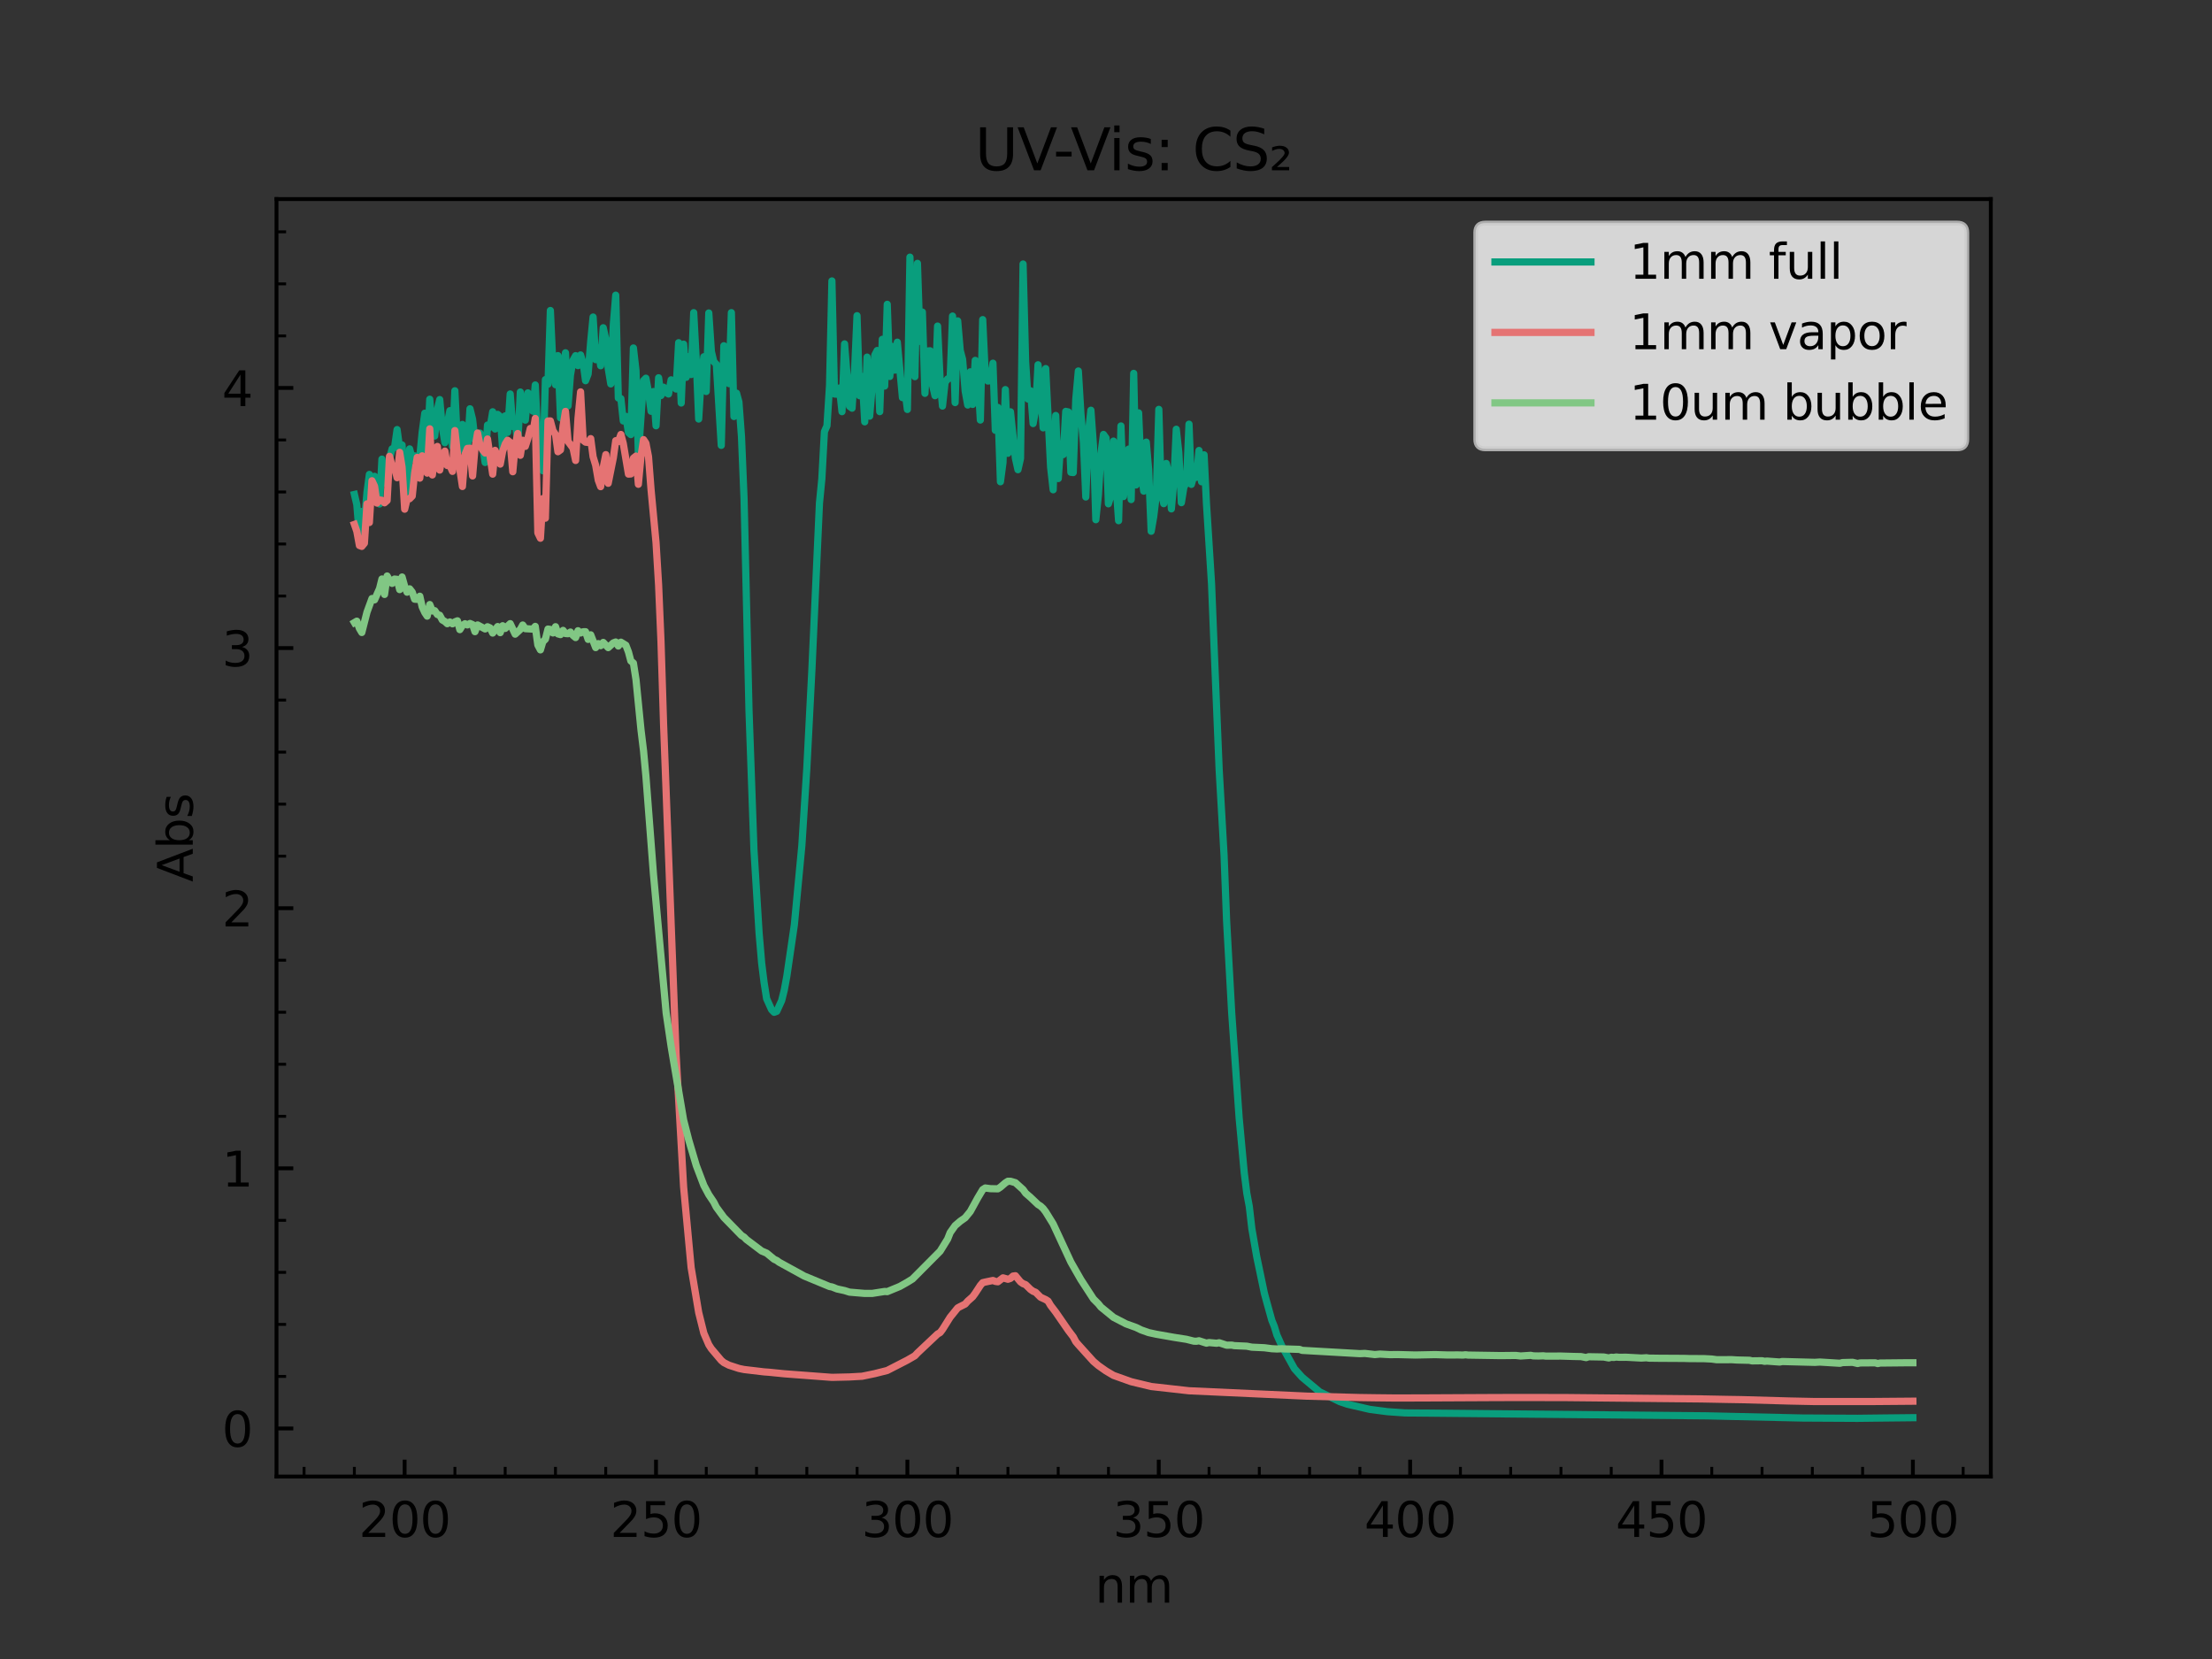 <?xml version="1.0" encoding="utf-8" standalone="no"?>
<!DOCTYPE svg PUBLIC "-//W3C//DTD SVG 1.1//EN"
  "http://www.w3.org/Graphics/SVG/1.1/DTD/svg11.dtd">
<svg xmlns:xlink="http://www.w3.org/1999/xlink" width="460.8pt" height="345.6pt" viewBox="0 0 460.8 345.6" xmlns="http://www.w3.org/2000/svg" version="1.1">
 <rect x="0" y="0" width="460.8" height="345.6" fill="#333333" stroke="none"/>
 <defs>
  <style type="text/css">*{stroke-linejoin: round; stroke-linecap: butt}</style>
 </defs>
 <g id="figure_1">
  <g id="patch_1">
   <path d="M 0 345.6 
L 460.8 345.6 
L 460.8 0 
L 0 0 
L 0 345.6 
z
" style="fill: none"/>
  </g>
  <g id="axes_1">
   <g id="patch_2">
    <path d="M 57.6 307.584 
L 414.72 307.584 
L 414.72 41.472 
L 57.6 41.472 
L 57.6 307.584 
z
" style="fill: none"/>
   </g>
   <g id="matplotlib.axis_1">
    <g id="xtick_1">
     <g id="line2d_1">
      <defs>
       <path id="mc194d4b9f8" d="M 0 0 
L 0 -3.5 
" style="stroke: #000000; stroke-width: 0.8"/>
      </defs>
      <g>
       <use xlink:href="#mc194d4b9f8" x="84.292" y="307.584" style="stroke: #000000; stroke-width: 0.8"/>
      </g>
     </g>
     <g id="text_1">
      <!-- 200 -->
      <g transform="translate(74.749 320.182)scale(0.1 -0.1)">
       <defs>
        <path id="DejaVuSans-32" d="M 1228 531 
L 3431 531 
L 3431 0 
L 469 0 
L 469 531 
Q 828 903 1448 1529 
Q 2069 2156 2228 2338 
Q 2531 2678 2651 2914 
Q 2772 3150 2772 3378 
Q 2772 3750 2511 3984 
Q 2250 4219 1831 4219 
Q 1534 4219 1204 4116 
Q 875 4013 500 3803 
L 500 4441 
Q 881 4594 1212 4672 
Q 1544 4750 1819 4750 
Q 2544 4750 2975 4387 
Q 3406 4025 3406 3419 
Q 3406 3131 3298 2873 
Q 3191 2616 2906 2266 
Q 2828 2175 2409 1742 
Q 1991 1309 1228 531 
z
" transform="scale(0.016)"/>
        <path id="DejaVuSans-30" d="M 2034 4250 
Q 1547 4250 1301 3770 
Q 1056 3291 1056 2328 
Q 1056 1369 1301 889 
Q 1547 409 2034 409 
Q 2525 409 2770 889 
Q 3016 1369 3016 2328 
Q 3016 3291 2770 3770 
Q 2525 4250 2034 4250 
z
M 2034 4750 
Q 2819 4750 3233 4129 
Q 3647 3509 3647 2328 
Q 3647 1150 3233 529 
Q 2819 -91 2034 -91 
Q 1250 -91 836 529 
Q 422 1150 422 2328 
Q 422 3509 836 4129 
Q 1250 4750 2034 4750 
z
" transform="scale(0.016)"/>
       </defs>
       <use xlink:href="#DejaVuSans-32"/>
       <use xlink:href="#DejaVuSans-30" x="63.623"/>
       <use xlink:href="#DejaVuSans-30" x="127.246"/>
      </g>
     </g>
    </g>
    <g id="xtick_2">
     <g id="line2d_2">
      <g>
       <use xlink:href="#mc194d4b9f8" x="136.658" y="307.584" style="stroke: #000000; stroke-width: 0.8"/>
      </g>
     </g>
     <g id="text_2">
      <!-- 250 -->
      <g transform="translate(127.115 320.182)scale(0.1 -0.1)">
       <defs>
        <path id="DejaVuSans-35" d="M 691 4666 
L 3169 4666 
L 3169 4134 
L 1269 4134 
L 1269 2991 
Q 1406 3038 1543 3061 
Q 1681 3084 1819 3084 
Q 2600 3084 3056 2656 
Q 3513 2228 3513 1497 
Q 3513 744 3044 326 
Q 2575 -91 1722 -91 
Q 1428 -91 1123 -41 
Q 819 9 494 109 
L 494 744 
Q 775 591 1075 516 
Q 1375 441 1709 441 
Q 2250 441 2565 725 
Q 2881 1009 2881 1497 
Q 2881 1984 2565 2268 
Q 2250 2553 1709 2553 
Q 1456 2553 1204 2497 
Q 953 2441 691 2322 
L 691 4666 
z
" transform="scale(0.016)"/>
       </defs>
       <use xlink:href="#DejaVuSans-32"/>
       <use xlink:href="#DejaVuSans-35" x="63.623"/>
       <use xlink:href="#DejaVuSans-30" x="127.246"/>
      </g>
     </g>
    </g>
    <g id="xtick_3">
     <g id="line2d_3">
      <g>
       <use xlink:href="#mc194d4b9f8" x="189.025" y="307.584" style="stroke: #000000; stroke-width: 0.8"/>
      </g>
     </g>
     <g id="text_3">
      <!-- 300 -->
      <g transform="translate(179.481 320.182)scale(0.1 -0.1)">
       <defs>
        <path id="DejaVuSans-33" d="M 2597 2516 
Q 3050 2419 3304 2112 
Q 3559 1806 3559 1356 
Q 3559 666 3084 287 
Q 2609 -91 1734 -91 
Q 1441 -91 1130 -33 
Q 819 25 488 141 
L 488 750 
Q 750 597 1062 519 
Q 1375 441 1716 441 
Q 2309 441 2620 675 
Q 2931 909 2931 1356 
Q 2931 1769 2642 2001 
Q 2353 2234 1838 2234 
L 1294 2234 
L 1294 2753 
L 1863 2753 
Q 2328 2753 2575 2939 
Q 2822 3125 2822 3475 
Q 2822 3834 2567 4026 
Q 2313 4219 1838 4219 
Q 1578 4219 1281 4162 
Q 984 4106 628 3988 
L 628 4550 
Q 988 4650 1302 4700 
Q 1616 4750 1894 4750 
Q 2613 4750 3031 4423 
Q 3450 4097 3450 3541 
Q 3450 3153 3228 2886 
Q 3006 2619 2597 2516 
z
" transform="scale(0.016)"/>
       </defs>
       <use xlink:href="#DejaVuSans-33"/>
       <use xlink:href="#DejaVuSans-30" x="63.623"/>
       <use xlink:href="#DejaVuSans-30" x="127.246"/>
      </g>
     </g>
    </g>
    <g id="xtick_4">
     <g id="line2d_4">
      <g>
       <use xlink:href="#mc194d4b9f8" x="241.391" y="307.584" style="stroke: #000000; stroke-width: 0.8"/>
      </g>
     </g>
     <g id="text_4">
      <!-- 350 -->
      <g transform="translate(231.847 320.182)scale(0.1 -0.1)">
       <use xlink:href="#DejaVuSans-33"/>
       <use xlink:href="#DejaVuSans-35" x="63.623"/>
       <use xlink:href="#DejaVuSans-30" x="127.246"/>
      </g>
     </g>
    </g>
    <g id="xtick_5">
     <g id="line2d_5">
      <g>
       <use xlink:href="#mc194d4b9f8" x="293.757" y="307.584" style="stroke: #000000; stroke-width: 0.8"/>
      </g>
     </g>
     <g id="text_5">
      <!-- 400 -->
      <g transform="translate(284.213 320.182)scale(0.1 -0.1)">
       <defs>
        <path id="DejaVuSans-34" d="M 2419 4116 
L 825 1625 
L 2419 1625 
L 2419 4116 
z
M 2253 4666 
L 3047 4666 
L 3047 1625 
L 3713 1625 
L 3713 1100 
L 3047 1100 
L 3047 0 
L 2419 0 
L 2419 1100 
L 313 1100 
L 313 1709 
L 2253 4666 
z
" transform="scale(0.016)"/>
       </defs>
       <use xlink:href="#DejaVuSans-34"/>
       <use xlink:href="#DejaVuSans-30" x="63.623"/>
       <use xlink:href="#DejaVuSans-30" x="127.246"/>
      </g>
     </g>
    </g>
    <g id="xtick_6">
     <g id="line2d_6">
      <g>
       <use xlink:href="#mc194d4b9f8" x="346.123" y="307.584" style="stroke: #000000; stroke-width: 0.8"/>
      </g>
     </g>
     <g id="text_6">
      <!-- 450 -->
      <g transform="translate(336.579 320.182)scale(0.1 -0.1)">
       <use xlink:href="#DejaVuSans-34"/>
       <use xlink:href="#DejaVuSans-35" x="63.623"/>
       <use xlink:href="#DejaVuSans-30" x="127.246"/>
      </g>
     </g>
    </g>
    <g id="xtick_7">
     <g id="line2d_7">
      <g>
       <use xlink:href="#mc194d4b9f8" x="398.489" y="307.584" style="stroke: #000000; stroke-width: 0.8"/>
      </g>
     </g>
     <g id="text_7">
      <!-- 500 -->
      <g transform="translate(388.945 320.182)scale(0.1 -0.1)">
       <use xlink:href="#DejaVuSans-35"/>
       <use xlink:href="#DejaVuSans-30" x="63.623"/>
       <use xlink:href="#DejaVuSans-30" x="127.246"/>
      </g>
     </g>
    </g>
    <g id="xtick_8">
     <g id="line2d_8">
      <defs>
       <path id="m6be00d7aa4" d="M 0 0 
L 0 -2 
" style="stroke: #000000; stroke-width: 0.6"/>
      </defs>
      <g>
       <use xlink:href="#m6be00d7aa4" x="63.346" y="307.584" style="stroke: #000000; stroke-width: 0.6"/>
      </g>
     </g>
    </g>
    <g id="xtick_9">
     <g id="line2d_9">
      <g>
       <use xlink:href="#m6be00d7aa4" x="73.819" y="307.584" style="stroke: #000000; stroke-width: 0.6"/>
      </g>
     </g>
    </g>
    <g id="xtick_10">
     <g id="line2d_10">
      <g>
       <use xlink:href="#m6be00d7aa4" x="94.766" y="307.584" style="stroke: #000000; stroke-width: 0.6"/>
      </g>
     </g>
    </g>
    <g id="xtick_11">
     <g id="line2d_11">
      <g>
       <use xlink:href="#m6be00d7aa4" x="105.239" y="307.584" style="stroke: #000000; stroke-width: 0.6"/>
      </g>
     </g>
    </g>
    <g id="xtick_12">
     <g id="line2d_12">
      <g>
       <use xlink:href="#m6be00d7aa4" x="115.712" y="307.584" style="stroke: #000000; stroke-width: 0.6"/>
      </g>
     </g>
    </g>
    <g id="xtick_13">
     <g id="line2d_13">
      <g>
       <use xlink:href="#m6be00d7aa4" x="126.185" y="307.584" style="stroke: #000000; stroke-width: 0.6"/>
      </g>
     </g>
    </g>
    <g id="xtick_14">
     <g id="line2d_14">
      <g>
       <use xlink:href="#m6be00d7aa4" x="147.132" y="307.584" style="stroke: #000000; stroke-width: 0.6"/>
      </g>
     </g>
    </g>
    <g id="xtick_15">
     <g id="line2d_15">
      <g>
       <use xlink:href="#m6be00d7aa4" x="157.605" y="307.584" style="stroke: #000000; stroke-width: 0.6"/>
      </g>
     </g>
    </g>
    <g id="xtick_16">
     <g id="line2d_16">
      <g>
       <use xlink:href="#m6be00d7aa4" x="168.078" y="307.584" style="stroke: #000000; stroke-width: 0.6"/>
      </g>
     </g>
    </g>
    <g id="xtick_17">
     <g id="line2d_17">
      <g>
       <use xlink:href="#m6be00d7aa4" x="178.551" y="307.584" style="stroke: #000000; stroke-width: 0.6"/>
      </g>
     </g>
    </g>
    <g id="xtick_18">
     <g id="line2d_18">
      <g>
       <use xlink:href="#m6be00d7aa4" x="199.498" y="307.584" style="stroke: #000000; stroke-width: 0.6"/>
      </g>
     </g>
    </g>
    <g id="xtick_19">
     <g id="line2d_19">
      <g>
       <use xlink:href="#m6be00d7aa4" x="209.971" y="307.584" style="stroke: #000000; stroke-width: 0.6"/>
      </g>
     </g>
    </g>
    <g id="xtick_20">
     <g id="line2d_20">
      <g>
       <use xlink:href="#m6be00d7aa4" x="220.444" y="307.584" style="stroke: #000000; stroke-width: 0.6"/>
      </g>
     </g>
    </g>
    <g id="xtick_21">
     <g id="line2d_21">
      <g>
       <use xlink:href="#m6be00d7aa4" x="230.918" y="307.584" style="stroke: #000000; stroke-width: 0.6"/>
      </g>
     </g>
    </g>
    <g id="xtick_22">
     <g id="line2d_22">
      <g>
       <use xlink:href="#m6be00d7aa4" x="251.864" y="307.584" style="stroke: #000000; stroke-width: 0.6"/>
      </g>
     </g>
    </g>
    <g id="xtick_23">
     <g id="line2d_23">
      <g>
       <use xlink:href="#m6be00d7aa4" x="262.337" y="307.584" style="stroke: #000000; stroke-width: 0.6"/>
      </g>
     </g>
    </g>
    <g id="xtick_24">
     <g id="line2d_24">
      <g>
       <use xlink:href="#m6be00d7aa4" x="272.81" y="307.584" style="stroke: #000000; stroke-width: 0.6"/>
      </g>
     </g>
    </g>
    <g id="xtick_25">
     <g id="line2d_25">
      <g>
       <use xlink:href="#m6be00d7aa4" x="283.284" y="307.584" style="stroke: #000000; stroke-width: 0.6"/>
      </g>
     </g>
    </g>
    <g id="xtick_26">
     <g id="line2d_26">
      <g>
       <use xlink:href="#m6be00d7aa4" x="304.23" y="307.584" style="stroke: #000000; stroke-width: 0.6"/>
      </g>
     </g>
    </g>
    <g id="xtick_27">
     <g id="line2d_27">
      <g>
       <use xlink:href="#m6be00d7aa4" x="314.703" y="307.584" style="stroke: #000000; stroke-width: 0.6"/>
      </g>
     </g>
    </g>
    <g id="xtick_28">
     <g id="line2d_28">
      <g>
       <use xlink:href="#m6be00d7aa4" x="325.177" y="307.584" style="stroke: #000000; stroke-width: 0.6"/>
      </g>
     </g>
    </g>
    <g id="xtick_29">
     <g id="line2d_29">
      <g>
       <use xlink:href="#m6be00d7aa4" x="335.65" y="307.584" style="stroke: #000000; stroke-width: 0.6"/>
      </g>
     </g>
    </g>
    <g id="xtick_30">
     <g id="line2d_30">
      <g>
       <use xlink:href="#m6be00d7aa4" x="356.596" y="307.584" style="stroke: #000000; stroke-width: 0.6"/>
      </g>
     </g>
    </g>
    <g id="xtick_31">
     <g id="line2d_31">
      <g>
       <use xlink:href="#m6be00d7aa4" x="367.069" y="307.584" style="stroke: #000000; stroke-width: 0.6"/>
      </g>
     </g>
    </g>
    <g id="xtick_32">
     <g id="line2d_32">
      <g>
       <use xlink:href="#m6be00d7aa4" x="377.543" y="307.584" style="stroke: #000000; stroke-width: 0.6"/>
      </g>
     </g>
    </g>
    <g id="xtick_33">
     <g id="line2d_33">
      <g>
       <use xlink:href="#m6be00d7aa4" x="388.016" y="307.584" style="stroke: #000000; stroke-width: 0.6"/>
      </g>
     </g>
    </g>
    <g id="xtick_34">
     <g id="line2d_34">
      <g>
       <use xlink:href="#m6be00d7aa4" x="408.962" y="307.584" style="stroke: #000000; stroke-width: 0.6"/>
      </g>
     </g>
    </g>
    <g id="text_8">
     <!-- nm -->
     <g transform="translate(228.121 333.861)scale(0.1 -0.1)">
      <defs>
       <path id="DejaVuSans-6e" d="M 3513 2113 
L 3513 0 
L 2938 0 
L 2938 2094 
Q 2938 2591 2744 2837 
Q 2550 3084 2163 3084 
Q 1697 3084 1428 2787 
Q 1159 2491 1159 1978 
L 1159 0 
L 581 0 
L 581 3500 
L 1159 3500 
L 1159 2956 
Q 1366 3272 1645 3428 
Q 1925 3584 2291 3584 
Q 2894 3584 3203 3211 
Q 3513 2838 3513 2113 
z
" transform="scale(0.016)"/>
       <path id="DejaVuSans-6d" d="M 3328 2828 
Q 3544 3216 3844 3400 
Q 4144 3584 4550 3584 
Q 5097 3584 5394 3201 
Q 5691 2819 5691 2113 
L 5691 0 
L 5113 0 
L 5113 2094 
Q 5113 2597 4934 2840 
Q 4756 3084 4391 3084 
Q 3944 3084 3684 2787 
Q 3425 2491 3425 1978 
L 3425 0 
L 2847 0 
L 2847 2094 
Q 2847 2600 2669 2842 
Q 2491 3084 2119 3084 
Q 1678 3084 1418 2786 
Q 1159 2488 1159 1978 
L 1159 0 
L 581 0 
L 581 3500 
L 1159 3500 
L 1159 2956 
Q 1356 3278 1631 3431 
Q 1906 3584 2284 3584 
Q 2666 3584 2933 3390 
Q 3200 3197 3328 2828 
z
" transform="scale(0.016)"/>
      </defs>
      <use xlink:href="#DejaVuSans-6e"/>
      <use xlink:href="#DejaVuSans-6d" x="63.379"/>
     </g>
    </g>
   </g>
   <g id="matplotlib.axis_2">
    <g id="ytick_1">
     <g id="line2d_35">
      <defs>
       <path id="mf2549d2187" d="M 0 0 
L 3.5 0 
" style="stroke: #000000; stroke-width: 0.8"/>
      </defs>
      <g>
       <use xlink:href="#mf2549d2187" x="57.6" y="297.576" style="stroke: #000000; stroke-width: 0.8"/>
      </g>
     </g>
     <g id="text_9">
      <!-- 0 -->
      <g transform="translate(46.237 301.375)scale(0.1 -0.1)">
       <use xlink:href="#DejaVuSans-30"/>
      </g>
     </g>
    </g>
    <g id="ytick_2">
     <g id="line2d_36">
      <g>
       <use xlink:href="#mf2549d2187" x="57.6" y="243.384" style="stroke: #000000; stroke-width: 0.8"/>
      </g>
     </g>
     <g id="text_10">
      <!-- 1 -->
      <g transform="translate(46.237 247.183)scale(0.1 -0.1)">
       <defs>
        <path id="DejaVuSans-31" d="M 794 531 
L 1825 531 
L 1825 4091 
L 703 3866 
L 703 4441 
L 1819 4666 
L 2450 4666 
L 2450 531 
L 3481 531 
L 3481 0 
L 794 0 
L 794 531 
z
" transform="scale(0.016)"/>
       </defs>
       <use xlink:href="#DejaVuSans-31"/>
      </g>
     </g>
    </g>
    <g id="ytick_3">
     <g id="line2d_37">
      <g>
       <use xlink:href="#mf2549d2187" x="57.6" y="189.192" style="stroke: #000000; stroke-width: 0.8"/>
      </g>
     </g>
     <g id="text_11">
      <!-- 2 -->
      <g transform="translate(46.237 192.991)scale(0.1 -0.1)">
       <use xlink:href="#DejaVuSans-32"/>
      </g>
     </g>
    </g>
    <g id="ytick_4">
     <g id="line2d_38">
      <g>
       <use xlink:href="#mf2549d2187" x="57.6" y="135" style="stroke: #000000; stroke-width: 0.8"/>
      </g>
     </g>
     <g id="text_12">
      <!-- 3 -->
      <g transform="translate(46.237 138.8)scale(0.1 -0.1)">
       <use xlink:href="#DejaVuSans-33"/>
      </g>
     </g>
    </g>
    <g id="ytick_5">
     <g id="line2d_39">
      <g>
       <use xlink:href="#mf2549d2187" x="57.6" y="80.808" style="stroke: #000000; stroke-width: 0.8"/>
      </g>
     </g>
     <g id="text_13">
      <!-- 4 -->
      <g transform="translate(46.237 84.608)scale(0.1 -0.1)">
       <use xlink:href="#DejaVuSans-34"/>
      </g>
     </g>
    </g>
    <g id="ytick_6">
     <g id="line2d_40">
      <defs>
       <path id="m6a2291d3cd" d="M 0 0 
L 2 0 
" style="stroke: #000000; stroke-width: 0.6"/>
      </defs>
      <g>
       <use xlink:href="#m6a2291d3cd" x="57.6" y="286.738" style="stroke: #000000; stroke-width: 0.6"/>
      </g>
     </g>
    </g>
    <g id="ytick_7">
     <g id="line2d_41">
      <g>
       <use xlink:href="#m6a2291d3cd" x="57.6" y="275.899" style="stroke: #000000; stroke-width: 0.6"/>
      </g>
     </g>
    </g>
    <g id="ytick_8">
     <g id="line2d_42">
      <g>
       <use xlink:href="#m6a2291d3cd" x="57.6" y="265.061" style="stroke: #000000; stroke-width: 0.6"/>
      </g>
     </g>
    </g>
    <g id="ytick_9">
     <g id="line2d_43">
      <g>
       <use xlink:href="#m6a2291d3cd" x="57.6" y="254.223" style="stroke: #000000; stroke-width: 0.6"/>
      </g>
     </g>
    </g>
    <g id="ytick_10">
     <g id="line2d_44">
      <g>
       <use xlink:href="#m6a2291d3cd" x="57.6" y="232.546" style="stroke: #000000; stroke-width: 0.6"/>
      </g>
     </g>
    </g>
    <g id="ytick_11">
     <g id="line2d_45">
      <g>
       <use xlink:href="#m6a2291d3cd" x="57.6" y="221.707" style="stroke: #000000; stroke-width: 0.6"/>
      </g>
     </g>
    </g>
    <g id="ytick_12">
     <g id="line2d_46">
      <g>
       <use xlink:href="#m6a2291d3cd" x="57.6" y="210.869" style="stroke: #000000; stroke-width: 0.6"/>
      </g>
     </g>
    </g>
    <g id="ytick_13">
     <g id="line2d_47">
      <g>
       <use xlink:href="#m6a2291d3cd" x="57.6" y="200.031" style="stroke: #000000; stroke-width: 0.6"/>
      </g>
     </g>
    </g>
    <g id="ytick_14">
     <g id="line2d_48">
      <g>
       <use xlink:href="#m6a2291d3cd" x="57.6" y="178.354" style="stroke: #000000; stroke-width: 0.6"/>
      </g>
     </g>
    </g>
    <g id="ytick_15">
     <g id="line2d_49">
      <g>
       <use xlink:href="#m6a2291d3cd" x="57.6" y="167.515" style="stroke: #000000; stroke-width: 0.6"/>
      </g>
     </g>
    </g>
    <g id="ytick_16">
     <g id="line2d_50">
      <g>
       <use xlink:href="#m6a2291d3cd" x="57.6" y="156.677" style="stroke: #000000; stroke-width: 0.6"/>
      </g>
     </g>
    </g>
    <g id="ytick_17">
     <g id="line2d_51">
      <g>
       <use xlink:href="#m6a2291d3cd" x="57.6" y="145.839" style="stroke: #000000; stroke-width: 0.6"/>
      </g>
     </g>
    </g>
    <g id="ytick_18">
     <g id="line2d_52">
      <g>
       <use xlink:href="#m6a2291d3cd" x="57.6" y="124.162" style="stroke: #000000; stroke-width: 0.6"/>
      </g>
     </g>
    </g>
    <g id="ytick_19">
     <g id="line2d_53">
      <g>
       <use xlink:href="#m6a2291d3cd" x="57.6" y="113.324" style="stroke: #000000; stroke-width: 0.6"/>
      </g>
     </g>
    </g>
    <g id="ytick_20">
     <g id="line2d_54">
      <g>
       <use xlink:href="#m6a2291d3cd" x="57.6" y="102.485" style="stroke: #000000; stroke-width: 0.6"/>
      </g>
     </g>
    </g>
    <g id="ytick_21">
     <g id="line2d_55">
      <g>
       <use xlink:href="#m6a2291d3cd" x="57.6" y="91.647" style="stroke: #000000; stroke-width: 0.6"/>
      </g>
     </g>
    </g>
    <g id="ytick_22">
     <g id="line2d_56">
      <g>
       <use xlink:href="#m6a2291d3cd" x="57.6" y="69.97" style="stroke: #000000; stroke-width: 0.6"/>
      </g>
     </g>
    </g>
    <g id="ytick_23">
     <g id="line2d_57">
      <g>
       <use xlink:href="#m6a2291d3cd" x="57.6" y="59.132" style="stroke: #000000; stroke-width: 0.6"/>
      </g>
     </g>
    </g>
    <g id="ytick_24">
     <g id="line2d_58">
      <g>
       <use xlink:href="#m6a2291d3cd" x="57.6" y="48.293" style="stroke: #000000; stroke-width: 0.6"/>
      </g>
     </g>
    </g>
    <g id="text_14">
     <!-- Abs -->
     <g transform="translate(40.158 183.727)rotate(-90)scale(0.1 -0.1)">
      <defs>
       <path id="DejaVuSans-41" d="M 2188 4044 
L 1331 1722 
L 3047 1722 
L 2188 4044 
z
M 1831 4666 
L 2547 4666 
L 4325 0 
L 3669 0 
L 3244 1197 
L 1141 1197 
L 716 0 
L 50 0 
L 1831 4666 
z
" transform="scale(0.016)"/>
       <path id="DejaVuSans-62" d="M 3116 1747 
Q 3116 2381 2855 2742 
Q 2594 3103 2138 3103 
Q 1681 3103 1420 2742 
Q 1159 2381 1159 1747 
Q 1159 1113 1420 752 
Q 1681 391 2138 391 
Q 2594 391 2855 752 
Q 3116 1113 3116 1747 
z
M 1159 2969 
Q 1341 3281 1617 3432 
Q 1894 3584 2278 3584 
Q 2916 3584 3314 3078 
Q 3713 2572 3713 1747 
Q 3713 922 3314 415 
Q 2916 -91 2278 -91 
Q 1894 -91 1617 61 
Q 1341 213 1159 525 
L 1159 0 
L 581 0 
L 581 4863 
L 1159 4863 
L 1159 2969 
z
" transform="scale(0.016)"/>
       <path id="DejaVuSans-73" d="M 2834 3397 
L 2834 2853 
Q 2591 2978 2328 3040 
Q 2066 3103 1784 3103 
Q 1356 3103 1142 2972 
Q 928 2841 928 2578 
Q 928 2378 1081 2264 
Q 1234 2150 1697 2047 
L 1894 2003 
Q 2506 1872 2764 1633 
Q 3022 1394 3022 966 
Q 3022 478 2636 193 
Q 2250 -91 1575 -91 
Q 1294 -91 989 -36 
Q 684 19 347 128 
L 347 722 
Q 666 556 975 473 
Q 1284 391 1588 391 
Q 1994 391 2212 530 
Q 2431 669 2431 922 
Q 2431 1156 2273 1281 
Q 2116 1406 1581 1522 
L 1381 1569 
Q 847 1681 609 1914 
Q 372 2147 372 2553 
Q 372 3047 722 3315 
Q 1072 3584 1716 3584 
Q 2034 3584 2315 3537 
Q 2597 3491 2834 3397 
z
" transform="scale(0.016)"/>
      </defs>
      <use xlink:href="#DejaVuSans-41"/>
      <use xlink:href="#DejaVuSans-62" x="68.408"/>
      <use xlink:href="#DejaVuSans-73" x="131.885"/>
     </g>
    </g>
   </g>
   <g id="line2d_59">
    <path d="M 398.487 295.332 
L 392.194 295.398 
L 386.97 295.461 
L 375.467 295.398 
L 355.557 294.945 
L 292.695 294.336 
L 289.044 294.08 
L 285.391 293.607 
L 280.68 292.521 
L 279.095 291.981 
L 274.908 289.952 
L 271.776 287.34 
L 271.247 286.89 
L 269.661 285.126 
L 267.056 280.444 
L 265.997 278.089 
L 265.468 276.342 
L 264.939 275.027 
L 263.92 271.36 
L 263.391 269.41 
L 261.802 261.809 
L 260.784 255.962 
L 260.254 251.362 
L 259.724 248.521 
L 259.195 244.269 
L 258.135 232.864 
L 256.586 210.983 
L 255.526 191.877 
L 254.996 178.178 
L 253.976 160.374 
L 252.916 134.714 
L 252.386 121.576 
L 251.325 104.837 
L 250.835 94.751 
L 250.305 100.363 
L 249.774 93.845 
L 249.244 99.443 
L 248.713 99.07 
L 248.183 100.907 
L 247.693 88.362 
L 247.162 100.548 
L 246.632 101.447 
L 246.101 104.716 
L 245.57 94.267 
L 245.039 89.422 
L 244.549 100.1 
L 244.018 106.012 
L 243.488 98.719 
L 242.957 96.545 
L 242.426 104.921 
L 241.895 102.566 
L 241.404 85.28 
L 240.873 103.191 
L 240.342 107.61 
L 239.811 110.671 
L 239.28 97.803 
L 238.789 92.101 
L 238.258 102.312 
L 237.727 98.435 
L 237.195 86.008 
L 236.664 101.027 
L 236.173 77.778 
L 235.642 104.066 
L 235.111 93.555 
L 234.047 103.443 
L 233.516 88.734 
L 233.025 108.467 
L 232.493 101.071 
L 231.962 91.887 
L 231.43 103.222 
L 230.898 104.952 
L 230.407 91.245 
L 229.875 90.502 
L 229.343 94.512 
L 228.812 103.169 
L 228.28 108.262 
L 227.788 92.836 
L 227.256 85.457 
L 226.724 90.365 
L 226.192 103.534 
L 225.701 92.221 
L 225.169 86.138 
L 224.637 77.283 
L 224.104 83.18 
L 223.572 98.446 
L 223.081 98.388 
L 222.548 85.812 
L 222.016 85.698 
L 221.484 94.702 
L 220.951 92.492 
L 220.46 99.692 
L 219.927 86.555 
L 219.394 102.032 
L 218.862 97.308 
L 217.838 76.782 
L 217.305 89.13 
L 216.772 80.685 
L 216.239 75.991 
L 215.748 85.337 
L 215.215 88.235 
L 214.682 81.407 
L 214.149 83.122 
L 213.657 75.318 
L 213.124 55 
L 212.591 95.509 
L 212.058 97.845 
L 211.525 95.458 
L 210.5 85.788 
L 209.967 94.431 
L 209.433 81.164 
L 208.941 96.33 
L 208.408 100.358 
L 207.875 84.869 
L 207.341 89.639 
L 206.849 75.659 
L 206.315 79.309 
L 205.782 79.377 
L 205.249 78.067 
L 204.715 66.582 
L 204.223 87.503 
L 203.689 78.4 
L 203.155 75.072 
L 202.622 84.253 
L 202.129 77.457 
L 201.595 84.373 
L 201.062 81.451 
L 200.528 74.872 
L 200.035 73.01 
L 199.501 66.846 
L 198.967 83.865 
L 198.434 65.84 
L 197.941 78.77 
L 197.407 78.938 
L 196.873 79.678 
L 196.339 84.591 
L 195.846 79.196 
L 195.312 67.926 
L 194.777 82.434 
L 194.243 80.162 
L 193.75 73.07 
L 193.216 73.121 
L 192.682 81.941 
L 192.148 65.008 
L 191.654 71.118 
L 191.12 54.861 
L 190.586 78.466 
L 190.092 74.579 
L 189.558 53.568 
L 189.023 85.297 
L 188.489 81.179 
L 187.995 82.832 
L 186.926 71.281 
L 186.392 77.105 
L 185.898 72.158 
L 185.363 78.423 
L 184.829 63.393 
L 184.294 80.423 
L 183.8 70.685 
L 183.265 85.752 
L 182.731 73.015 
L 182.237 73.981 
L 181.167 86.695 
L 180.632 74.394 
L 180.138 87.876 
L 179.603 78.422 
L 179.068 82.435 
L 178.533 65.762 
L 178.039 76.933 
L 177.504 85.031 
L 176.969 84.642 
L 175.94 71.637 
L 175.404 85.757 
L 174.869 80.83 
L 174.375 82.12 
L 173.839 82.083 
L 173.304 58.524 
L 172.81 80.298 
L 172.274 88.699 
L 171.739 89.922 
L 171.203 99.792 
L 170.709 104.808 
L 169.143 139.327 
L 168.072 160.11 
L 167.042 176.121 
L 165.476 192.663 
L 163.909 203.371 
L 163.373 206.269 
L 162.837 208.434 
L 161.806 210.684 
L 161.27 210.881 
L 160.734 210.336 
L 159.703 208.051 
L 159.167 204.646 
L 158.672 200.661 
L 158.136 194.405 
L 157.063 177.036 
L 156.032 148.007 
L 155 103.864 
L 154.464 90.925 
L 153.928 83.735 
L 153.432 81.905 
L 152.896 86.768 
L 152.359 65.13 
L 151.864 79.921 
L 150.791 72.023 
L 150.254 92.781 
L 149.222 75.891 
L 148.685 75.309 
L 148.19 73.209 
L 147.653 65.197 
L 147.116 81.554 
L 146.621 74.32 
L 146.084 78.405 
L 145.547 87.293 
L 145.051 75.236 
L 144.514 65.131 
L 143.977 78.019 
L 143.482 74.286 
L 142.945 78.607 
L 142.408 71.696 
L 141.912 83.954 
L 141.375 71.39 
L 140.838 81.041 
L 139.805 79.128 
L 139.267 82.077 
L 138.772 81.794 
L 138.234 80.661 
L 137.697 82.4 
L 137.201 78.696 
L 136.664 88.697 
L 136.126 81.567 
L 135.63 85.673 
L 135.093 81.685 
L 134.555 78.788 
L 134.059 79.29 
L 132.984 94.764 
L 132.488 77.189 
L 131.95 72.49 
L 131.413 90.535 
L 130.917 90.097 
L 130.379 86.732 
L 129.841 87.696 
L 129.345 83.037 
L 128.807 82.915 
L 128.269 61.49 
L 127.773 67.548 
L 127.235 79.975 
L 126.697 76.703 
L 126.201 70.712 
L 125.663 68.276 
L 125.125 76.193 
L 124.629 72.499 
L 124.091 74.922 
L 123.553 66.043 
L 123.056 71.127 
L 122.518 77.914 
L 121.98 79.308 
L 121.483 75.679 
L 120.945 73.943 
L 120.407 76.163 
L 119.91 74.093 
L 119.372 75.062 
L 118.834 78.147 
L 118.337 84.565 
L 117.799 73.491 
L 117.302 77.608 
L 116.764 87.064 
L 116.225 74.079 
L 115.728 80.148 
L 115.19 76.318 
L 114.652 64.682 
L 114.155 80.038 
L 113.616 79.073 
L 113.078 98.068 
L 112.581 90.703 
L 112.042 91.953 
L 111.504 80.197 
L 111.007 85.646 
L 110.468 84.672 
L 109.971 81.839 
L 109.432 87.524 
L 108.893 84.999 
L 108.396 81.664 
L 107.858 92.637 
L 107.319 87.583 
L 106.822 88.851 
L 106.283 82.072 
L 105.744 90.072 
L 105.247 86.63 
L 104.708 93.559 
L 104.21 86.792 
L 103.672 86.319 
L 103.133 89.373 
L 102.635 85.782 
L 102.096 88.989 
L 101.557 88.552 
L 101.06 96.346 
L 100.521 92.753 
L 99.982 90.207 
L 99.484 92.396 
L 98.945 91.695 
L 98.447 87.362 
L 97.908 85.156 
L 97.369 93.795 
L 96.871 91.696 
L 96.332 88.418 
L 95.793 93.787 
L 95.295 92.331 
L 94.756 81.401 
L 94.258 93.01 
L 93.719 85.546 
L 93.18 88.329 
L 92.682 92.226 
L 92.142 89.051 
L 91.603 83.238 
L 91.105 85.391 
L 90.566 90.834 
L 90.068 89.982 
L 89.528 83.167 
L 88.989 94.739 
L 88.491 86.075 
L 87.951 89.997 
L 87.453 95.107 
L 86.914 95.844 
L 86.374 94.963 
L 85.876 95.635 
L 85.336 93.511 
L 84.797 103.085 
L 84.298 101.867 
L 83.759 92.687 
L 83.26 93.441 
L 82.721 89.488 
L 82.181 93.286 
L 81.683 93.498 
L 81.143 95.498 
L 80.645 100.877 
L 80.105 98.858 
L 79.565 95.645 
L 79.067 104.99 
L 78.527 103.75 
L 78.028 99.226 
L 77.488 100.638 
L 76.948 98.831 
L 76.45 102.575 
L 75.91 108.688 
L 75.37 106.544 
L 74.871 111.737 
L 74.331 105.135 
L 73.833 103.007 
L 73.833 103.007 
" clip-path="url(#pae90a9ccc0)" style="fill: none; stroke: #099e7d; stroke-width: 1.5; stroke-linecap: square"/>
   </g>
   <g id="line2d_60">
    <path d="M 398.487 291.894 
L 389.603 291.965 
L 378.065 291.965 
L 372.827 291.856 
L 362.897 291.574 
L 359.729 291.522 
L 354.514 291.422 
L 326.225 291.141 
L 316.294 291.122 
L 309.988 291.146 
L 296.384 291.215 
L 290.626 291.228 
L 286.406 291.182 
L 283.279 291.136 
L 272.305 290.845 
L 247.693 289.722 
L 239.811 288.836 
L 235.642 287.832 
L 231.962 286.519 
L 230.407 285.601 
L 228.812 284.478 
L 227.788 283.607 
L 224.637 280.123 
L 224.104 279.493 
L 223.572 278.484 
L 222.548 277.14 
L 219.927 273.34 
L 218.862 271.949 
L 218.329 271.042 
L 217.838 270.729 
L 216.772 270.239 
L 215.748 269.21 
L 215.215 268.992 
L 214.682 268.623 
L 213.657 267.614 
L 213.124 267.414 
L 212.591 267.039 
L 211.525 265.756 
L 211.033 265.827 
L 210.5 266.316 
L 209.967 266.492 
L 208.941 266.199 
L 207.875 267.017 
L 207.341 266.939 
L 206.849 266.744 
L 205.249 267.073 
L 204.715 267.202 
L 204.223 267.782 
L 203.155 269.415 
L 202.622 270.144 
L 201.595 271.051 
L 201.062 271.661 
L 200.035 272.176 
L 199.501 272.464 
L 197.941 274.395 
L 196.339 276.948 
L 195.846 277.597 
L 195.312 277.904 
L 191.12 281.86 
L 190.586 282.433 
L 189.023 283.34 
L 184.829 285.495 
L 182.237 286.15 
L 179.603 286.695 
L 176.969 286.844 
L 173.304 286.931 
L 163.373 286.182 
L 160.239 285.866 
L 159.167 285.787 
L 155 285.294 
L 153.928 285.07 
L 151.864 284.399 
L 150.791 283.851 
L 150.254 283.399 
L 148.19 280.963 
L 147.653 280.132 
L 146.621 277.724 
L 145.547 273.418 
L 143.977 264.066 
L 142.408 247.26 
L 140.838 219.583 
L 138.234 150.84 
L 137.697 133.642 
L 137.201 121.896 
L 136.664 113.032 
L 135.63 102.045 
L 135.093 95.11 
L 134.555 92.317 
L 134.059 91.58 
L 133.522 95.163 
L 132.984 100.885 
L 132.488 95.012 
L 131.95 95.452 
L 131.413 98.735 
L 130.917 98.764 
L 129.841 92.398 
L 129.345 90.507 
L 128.807 91.992 
L 128.269 91.799 
L 127.773 95.346 
L 126.697 100.682 
L 126.201 94.708 
L 125.663 97.363 
L 125.125 101.383 
L 124.629 100.041 
L 124.091 96.933 
L 123.553 95.146 
L 123.056 91.373 
L 122.518 92.175 
L 121.98 92.111 
L 121.483 91.723 
L 120.945 81.632 
L 120.407 87.18 
L 119.91 95.928 
L 119.372 93.362 
L 118.337 91.956 
L 117.799 85.696 
L 117.302 88.676 
L 116.764 93.716 
L 116.225 94.103 
L 115.728 90.538 
L 115.19 89.697 
L 114.652 87.685 
L 114.155 87.695 
L 113.616 107.953 
L 113.078 103.861 
L 112.581 112.127 
L 112.042 111.011 
L 111.504 87.175 
L 111.007 90.069 
L 110.468 89.258 
L 109.971 91.319 
L 109.432 92.991 
L 108.893 91.71 
L 108.396 94.85 
L 107.858 90.308 
L 107.319 92.865 
L 106.822 98.276 
L 106.283 92.162 
L 105.744 91.71 
L 105.247 92.493 
L 104.708 94.031 
L 104.21 96.681 
L 103.133 93.819 
L 102.635 98.774 
L 101.557 91.451 
L 101.06 94.368 
L 100.521 93.709 
L 99.982 92.712 
L 99.484 90.201 
L 98.945 93.338 
L 98.447 99.148 
L 97.908 93.375 
L 97.369 93.411 
L 96.871 94.677 
L 96.332 101.347 
L 95.295 94.504 
L 94.756 89.693 
L 94.258 98.198 
L 93.719 96.946 
L 93.18 96.979 
L 92.682 93.972 
L 92.142 95.167 
L 91.603 97.928 
L 91.105 93 
L 90.566 94.924 
L 90.068 98.943 
L 89.528 89.331 
L 88.989 98.562 
L 88.491 95.802 
L 87.951 94.955 
L 87.453 99.61 
L 86.914 95.284 
L 86.374 98.567 
L 85.876 103.34 
L 85.336 103.893 
L 84.797 103.999 
L 84.298 106.074 
L 83.759 97.312 
L 83.26 94.23 
L 82.721 99.516 
L 82.181 97.229 
L 81.683 97.102 
L 81.143 95.055 
L 80.645 104.267 
L 80.105 104.741 
L 79.565 104.228 
L 79.067 104.135 
L 78.527 104.799 
L 78.028 101.298 
L 77.488 100.149 
L 76.948 108.853 
L 76.45 104.965 
L 75.91 113.168 
L 75.37 113.824 
L 74.871 113.636 
L 74.331 110.684 
L 73.833 109.248 
L 73.833 109.248 
" clip-path="url(#pae90a9ccc0)" style="fill: none; stroke: #e57373; stroke-width: 1.5; stroke-linecap: square"/>
   </g>
   <g id="line2d_61">
    <path d="M 398.487 283.889 
L 396.935 283.892 
L 391.676 283.945 
L 391.157 284.058 
L 390.639 283.898 
L 387.489 283.922 
L 386.97 284.043 
L 385.932 283.796 
L 383.817 283.851 
L 383.298 283.997 
L 379.104 283.739 
L 378.065 283.804 
L 371.267 283.626 
L 370.746 283.735 
L 368.104 283.541 
L 367.584 283.587 
L 367.063 283.469 
L 364.98 283.495 
L 364.459 283.372 
L 361.814 283.31 
L 360.772 283.241 
L 357.644 283.256 
L 356.601 283.112 
L 355.036 283.032 
L 351.864 283.014 
L 350.82 282.981 
L 345.596 282.951 
L 343.505 282.923 
L 342.982 282.844 
L 341.936 282.908 
L 338.797 282.74 
L 337.227 282.744 
L 336.704 282.69 
L 336.18 282.779 
L 335.657 282.744 
L 335.133 282.885 
L 334.086 282.688 
L 330.943 282.633 
L 330.419 282.814 
L 329.371 282.606 
L 327.798 282.574 
L 325.176 282.493 
L 322.029 282.505 
L 321.504 282.44 
L 320.454 282.474 
L 319.404 282.451 
L 318.879 282.338 
L 316.779 282.477 
L 315.769 282.361 
L 312.616 282.395 
L 305.821 282.287 
L 305.295 282.219 
L 304.769 282.286 
L 303.716 282.258 
L 301.61 282.272 
L 298.977 282.189 
L 294.803 282.274 
L 291.153 282.176 
L 289.571 282.195 
L 287.461 282.082 
L 286.406 282.181 
L 284.335 281.942 
L 283.279 281.989 
L 271.247 281.305 
L 270.718 281.101 
L 268.602 281.033 
L 267.585 281.009 
L 267.056 280.968 
L 265.997 281.016 
L 264.939 280.961 
L 263.391 280.76 
L 260.784 280.64 
L 259.724 280.435 
L 257.116 280.32 
L 256.586 280.21 
L 255.526 280.228 
L 253.976 279.719 
L 253.446 279.824 
L 251.855 279.679 
L 251.325 279.803 
L 250.305 279.479 
L 249.774 279.305 
L 249.244 279.407 
L 248.713 279.391 
L 247.162 279.002 
L 244.549 278.592 
L 240.873 277.945 
L 239.28 277.602 
L 237.727 277.052 
L 236.664 276.535 
L 234.579 275.784 
L 231.962 274.426 
L 229.343 272.286 
L 228.812 271.623 
L 227.788 270.598 
L 225.169 266.571 
L 223.081 262.916 
L 219.394 254.969 
L 217.838 252.453 
L 217.305 251.753 
L 216.772 251.257 
L 216.239 250.925 
L 214.682 249.446 
L 213.657 248.557 
L 213.124 247.811 
L 211.525 246.374 
L 210.5 246.076 
L 209.967 246.079 
L 209.433 246.418 
L 208.408 247.298 
L 207.875 247.655 
L 206.315 247.62 
L 205.249 247.482 
L 204.715 247.821 
L 203.689 249.538 
L 202.129 252.381 
L 201.062 253.681 
L 200.035 254.408 
L 198.967 255.321 
L 197.941 256.77 
L 197.407 258.118 
L 195.846 260.647 
L 190.092 266.436 
L 189.023 267.1 
L 187.461 267.984 
L 184.829 269.071 
L 184.294 269.034 
L 181.702 269.44 
L 180.138 269.444 
L 176.969 269.175 
L 175.94 268.85 
L 174.375 268.513 
L 173.304 268.09 
L 172.81 268.005 
L 167.536 265.821 
L 162.301 262.944 
L 161.806 262.575 
L 161.27 262.333 
L 159.703 261.044 
L 158.672 260.611 
L 155.496 258.214 
L 155 257.707 
L 154.464 257.373 
L 150.791 253.606 
L 149.222 251.471 
L 148.685 250.414 
L 147.653 248.877 
L 146.621 246.94 
L 145.051 242.808 
L 143.482 237.511 
L 142.408 233.317 
L 140.342 221.193 
L 139.805 217.984 
L 138.772 211.004 
L 136.126 182.106 
L 134.555 161.698 
L 134.059 156.398 
L 133.522 151.974 
L 132.488 141.552 
L 131.95 138.134 
L 131.413 137.681 
L 130.917 135.808 
L 130.379 134.412 
L 129.345 133.779 
L 128.807 134.577 
L 128.269 133.741 
L 127.773 133.922 
L 126.697 134.91 
L 125.663 133.828 
L 125.125 134.508 
L 124.629 134.077 
L 124.091 134.906 
L 123.056 132.244 
L 122.518 133.197 
L 121.98 131.596 
L 121.483 131.602 
L 120.945 131.865 
L 120.407 131.393 
L 119.91 132.818 
L 119.372 132.367 
L 118.834 131.67 
L 118.337 132.012 
L 117.799 131.978 
L 117.302 131.323 
L 116.764 132.2 
L 116.225 132.048 
L 115.728 130.552 
L 115.19 131.855 
L 114.652 131.124 
L 114.155 131.046 
L 113.616 133.155 
L 113.078 133.697 
L 112.581 135.381 
L 112.042 134.371 
L 111.504 130.487 
L 111.007 131.056 
L 109.432 130.963 
L 108.893 130.202 
L 108.396 131.115 
L 107.319 132.107 
L 106.283 129.916 
L 105.247 130.914 
L 104.708 130.353 
L 104.21 131.792 
L 103.672 130.522 
L 102.635 131.879 
L 102.096 130.805 
L 101.557 130.563 
L 101.06 131.024 
L 99.484 130.186 
L 98.945 131.588 
L 98.447 130.112 
L 97.908 129.882 
L 97.369 130.186 
L 96.871 129.934 
L 96.332 130.296 
L 95.793 131.163 
L 95.295 129.328 
L 94.756 129.545 
L 94.258 129.955 
L 93.719 129.566 
L 93.18 129.929 
L 92.682 129.467 
L 92.142 129.159 
L 91.603 128.168 
L 91.105 128.01 
L 90.566 127.216 
L 90.068 127.276 
L 89.528 125.938 
L 88.989 128.352 
L 88.491 127.606 
L 87.951 126.439 
L 87.453 124.205 
L 86.914 124.862 
L 86.374 124.822 
L 85.876 123.348 
L 85.336 122.666 
L 84.797 123.367 
L 84.298 122.127 
L 83.759 120.2 
L 83.26 122.825 
L 82.721 120.689 
L 82.181 120.63 
L 81.683 121.534 
L 81.143 120.848 
L 80.645 119.989 
L 80.105 123.833 
L 79.565 120.612 
L 79.067 122.617 
L 78.028 124.957 
L 77.488 124.686 
L 76.45 127.523 
L 75.37 131.761 
L 74.871 130.916 
L 74.331 129.4 
L 73.833 129.694 
L 73.833 129.694 
" clip-path="url(#pae90a9ccc0)" style="fill: none; stroke: #81c784; stroke-width: 1.5; stroke-linecap: square"/>
   </g>
   <g id="patch_3">
    <path d="M 57.6 307.584 
L 57.6 41.472 
" style="fill: none; stroke: #000000; stroke-width: 0.8; stroke-linejoin: miter; stroke-linecap: square"/>
   </g>
   <g id="patch_4">
    <path d="M 414.72 307.584 
L 414.72 41.472 
" style="fill: none; stroke: #000000; stroke-width: 0.8; stroke-linejoin: miter; stroke-linecap: square"/>
   </g>
   <g id="patch_5">
    <path d="M 57.6 307.584 
L 414.72 307.584 
" style="fill: none; stroke: #000000; stroke-width: 0.8; stroke-linejoin: miter; stroke-linecap: square"/>
   </g>
   <g id="patch_6">
    <path d="M 57.6 41.472 
L 414.72 41.472 
" style="fill: none; stroke: #000000; stroke-width: 0.8; stroke-linejoin: miter; stroke-linecap: square"/>
   </g>
   <g id="text_15">
    <!-- UV-Vis: CS₂ -->
    <g transform="translate(203.11 35.472)scale(0.12 -0.12)">
     <defs>
      <path id="DejaVuSans-55" d="M 556 4666 
L 1191 4666 
L 1191 1831 
Q 1191 1081 1462 751 
Q 1734 422 2344 422 
Q 2950 422 3222 751 
Q 3494 1081 3494 1831 
L 3494 4666 
L 4128 4666 
L 4128 1753 
Q 4128 841 3676 375 
Q 3225 -91 2344 -91 
Q 1459 -91 1007 375 
Q 556 841 556 1753 
L 556 4666 
z
" transform="scale(0.016)"/>
      <path id="DejaVuSans-56" d="M 1831 0 
L 50 4666 
L 709 4666 
L 2188 738 
L 3669 4666 
L 4325 4666 
L 2547 0 
L 1831 0 
z
" transform="scale(0.016)"/>
      <path id="DejaVuSans-2d" d="M 313 2009 
L 1997 2009 
L 1997 1497 
L 313 1497 
L 313 2009 
z
" transform="scale(0.016)"/>
      <path id="DejaVuSans-69" d="M 603 3500 
L 1178 3500 
L 1178 0 
L 603 0 
L 603 3500 
z
M 603 4863 
L 1178 4863 
L 1178 4134 
L 603 4134 
L 603 4863 
z
" transform="scale(0.016)"/>
      <path id="DejaVuSans-3a" d="M 750 794 
L 1409 794 
L 1409 0 
L 750 0 
L 750 794 
z
M 750 3309 
L 1409 3309 
L 1409 2516 
L 750 2516 
L 750 3309 
z
" transform="scale(0.016)"/>
      <path id="DejaVuSans-20" transform="scale(0.016)"/>
      <path id="DejaVuSans-43" d="M 4122 4306 
L 4122 3641 
Q 3803 3938 3442 4084 
Q 3081 4231 2675 4231 
Q 1875 4231 1450 3742 
Q 1025 3253 1025 2328 
Q 1025 1406 1450 917 
Q 1875 428 2675 428 
Q 3081 428 3442 575 
Q 3803 722 4122 1019 
L 4122 359 
Q 3791 134 3420 21 
Q 3050 -91 2638 -91 
Q 1578 -91 968 557 
Q 359 1206 359 2328 
Q 359 3453 968 4101 
Q 1578 4750 2638 4750 
Q 3056 4750 3426 4639 
Q 3797 4528 4122 4306 
z
" transform="scale(0.016)"/>
      <path id="DejaVuSans-53" d="M 3425 4513 
L 3425 3897 
Q 3066 4069 2747 4153 
Q 2428 4238 2131 4238 
Q 1616 4238 1336 4038 
Q 1056 3838 1056 3469 
Q 1056 3159 1242 3001 
Q 1428 2844 1947 2747 
L 2328 2669 
Q 3034 2534 3370 2195 
Q 3706 1856 3706 1288 
Q 3706 609 3251 259 
Q 2797 -91 1919 -91 
Q 1588 -91 1214 -16 
Q 841 59 441 206 
L 441 856 
Q 825 641 1194 531 
Q 1563 422 1919 422 
Q 2459 422 2753 634 
Q 3047 847 3047 1241 
Q 3047 1584 2836 1778 
Q 2625 1972 2144 2069 
L 1759 2144 
Q 1053 2284 737 2584 
Q 422 2884 422 3419 
Q 422 4038 858 4394 
Q 1294 4750 2059 4750 
Q 2388 4750 2728 4690 
Q 3069 4631 3425 4513 
z
" transform="scale(0.016)"/>
      <path id="DejaVuSans-2082" d="M 838 356 
L 2163 356 
L 2163 0 
L 294 0 
L 294 343 
Q 400 440 597 615 
Q 1672 1568 1672 1862 
Q 1672 2068 1509 2194 
Q 1347 2321 1081 2321 
Q 919 2321 728 2266 
Q 538 2212 313 2103 
L 313 2487 
Q 553 2575 761 2618 
Q 969 2662 1147 2662 
Q 1600 2662 1872 2456 
Q 2144 2250 2144 1912 
Q 2144 1478 1109 590 
Q 934 440 838 356 
z
" transform="scale(0.016)"/>
     </defs>
     <use xlink:href="#DejaVuSans-55"/>
     <use xlink:href="#DejaVuSans-56" x="73.193"/>
     <use xlink:href="#DejaVuSans-2d" x="135.727"/>
     <use xlink:href="#DejaVuSans-56" x="165.936"/>
     <use xlink:href="#DejaVuSans-69" x="232.094"/>
     <use xlink:href="#DejaVuSans-73" x="259.877"/>
     <use xlink:href="#DejaVuSans-3a" x="311.977"/>
     <use xlink:href="#DejaVuSans-20" x="345.668"/>
     <use xlink:href="#DejaVuSans-43" x="377.455"/>
     <use xlink:href="#DejaVuSans-53" x="447.279"/>
     <use xlink:href="#DejaVuSans-2082" x="510.756"/>
    </g>
   </g>
   <g id="legend_1">
    <g id="patch_7">
     <path d="M 309.425 93.506 
L 407.72 93.506 
Q 409.72 93.506 409.72 91.506 
L 409.72 48.472 
Q 409.72 46.472 407.72 46.472 
L 309.425 46.472 
Q 307.425 46.472 307.425 48.472 
L 307.425 91.506 
Q 307.425 93.506 309.425 93.506 
z
" style="fill: #ffffff; opacity: 0.8; stroke: #cccccc; stroke-linejoin: miter"/>
    </g>
    <g id="line2d_62">
     <path d="M 311.425 54.57 
L 321.425 54.57 
L 331.425 54.57 
" style="fill: none; stroke: #099e7d; stroke-width: 1.5; stroke-linecap: square"/>
    </g>
    <g id="text_16">
     <!-- 1mm full -->
     <g transform="translate(339.425 58.07)scale(0.1 -0.1)">
      <defs>
       <path id="DejaVuSans-66" d="M 2375 4863 
L 2375 4384 
L 1825 4384 
Q 1516 4384 1395 4259 
Q 1275 4134 1275 3809 
L 1275 3500 
L 2222 3500 
L 2222 3053 
L 1275 3053 
L 1275 0 
L 697 0 
L 697 3053 
L 147 3053 
L 147 3500 
L 697 3500 
L 697 3744 
Q 697 4328 969 4595 
Q 1241 4863 1831 4863 
L 2375 4863 
z
" transform="scale(0.016)"/>
       <path id="DejaVuSans-75" d="M 544 1381 
L 544 3500 
L 1119 3500 
L 1119 1403 
Q 1119 906 1312 657 
Q 1506 409 1894 409 
Q 2359 409 2629 706 
Q 2900 1003 2900 1516 
L 2900 3500 
L 3475 3500 
L 3475 0 
L 2900 0 
L 2900 538 
Q 2691 219 2414 64 
Q 2138 -91 1772 -91 
Q 1169 -91 856 284 
Q 544 659 544 1381 
z
M 1991 3584 
L 1991 3584 
z
" transform="scale(0.016)"/>
       <path id="DejaVuSans-6c" d="M 603 4863 
L 1178 4863 
L 1178 0 
L 603 0 
L 603 4863 
z
" transform="scale(0.016)"/>
      </defs>
      <use xlink:href="#DejaVuSans-31"/>
      <use xlink:href="#DejaVuSans-6d" x="63.623"/>
      <use xlink:href="#DejaVuSans-6d" x="161.035"/>
      <use xlink:href="#DejaVuSans-20" x="258.447"/>
      <use xlink:href="#DejaVuSans-66" x="290.234"/>
      <use xlink:href="#DejaVuSans-75" x="325.439"/>
      <use xlink:href="#DejaVuSans-6c" x="388.818"/>
      <use xlink:href="#DejaVuSans-6c" x="416.602"/>
     </g>
    </g>
    <g id="line2d_63">
     <path d="M 311.425 69.249 
L 321.425 69.249 
L 331.425 69.249 
" style="fill: none; stroke: #e57373; stroke-width: 1.5; stroke-linecap: square"/>
    </g>
    <g id="text_17">
     <!-- 1mm vapor -->
     <g transform="translate(339.425 72.749)scale(0.1 -0.1)">
      <defs>
       <path id="DejaVuSans-76" d="M 191 3500 
L 800 3500 
L 1894 563 
L 2988 3500 
L 3597 3500 
L 2284 0 
L 1503 0 
L 191 3500 
z
" transform="scale(0.016)"/>
       <path id="DejaVuSans-61" d="M 2194 1759 
Q 1497 1759 1228 1600 
Q 959 1441 959 1056 
Q 959 750 1161 570 
Q 1363 391 1709 391 
Q 2188 391 2477 730 
Q 2766 1069 2766 1631 
L 2766 1759 
L 2194 1759 
z
M 3341 1997 
L 3341 0 
L 2766 0 
L 2766 531 
Q 2569 213 2275 61 
Q 1981 -91 1556 -91 
Q 1019 -91 701 211 
Q 384 513 384 1019 
Q 384 1609 779 1909 
Q 1175 2209 1959 2209 
L 2766 2209 
L 2766 2266 
Q 2766 2663 2505 2880 
Q 2244 3097 1772 3097 
Q 1472 3097 1187 3025 
Q 903 2953 641 2809 
L 641 3341 
Q 956 3463 1253 3523 
Q 1550 3584 1831 3584 
Q 2591 3584 2966 3190 
Q 3341 2797 3341 1997 
z
" transform="scale(0.016)"/>
       <path id="DejaVuSans-70" d="M 1159 525 
L 1159 -1331 
L 581 -1331 
L 581 3500 
L 1159 3500 
L 1159 2969 
Q 1341 3281 1617 3432 
Q 1894 3584 2278 3584 
Q 2916 3584 3314 3078 
Q 3713 2572 3713 1747 
Q 3713 922 3314 415 
Q 2916 -91 2278 -91 
Q 1894 -91 1617 61 
Q 1341 213 1159 525 
z
M 3116 1747 
Q 3116 2381 2855 2742 
Q 2594 3103 2138 3103 
Q 1681 3103 1420 2742 
Q 1159 2381 1159 1747 
Q 1159 1113 1420 752 
Q 1681 391 2138 391 
Q 2594 391 2855 752 
Q 3116 1113 3116 1747 
z
" transform="scale(0.016)"/>
       <path id="DejaVuSans-6f" d="M 1959 3097 
Q 1497 3097 1228 2736 
Q 959 2375 959 1747 
Q 959 1119 1226 758 
Q 1494 397 1959 397 
Q 2419 397 2687 759 
Q 2956 1122 2956 1747 
Q 2956 2369 2687 2733 
Q 2419 3097 1959 3097 
z
M 1959 3584 
Q 2709 3584 3137 3096 
Q 3566 2609 3566 1747 
Q 3566 888 3137 398 
Q 2709 -91 1959 -91 
Q 1206 -91 779 398 
Q 353 888 353 1747 
Q 353 2609 779 3096 
Q 1206 3584 1959 3584 
z
" transform="scale(0.016)"/>
       <path id="DejaVuSans-72" d="M 2631 2963 
Q 2534 3019 2420 3045 
Q 2306 3072 2169 3072 
Q 1681 3072 1420 2755 
Q 1159 2438 1159 1844 
L 1159 0 
L 581 0 
L 581 3500 
L 1159 3500 
L 1159 2956 
Q 1341 3275 1631 3429 
Q 1922 3584 2338 3584 
Q 2397 3584 2469 3576 
Q 2541 3569 2628 3553 
L 2631 2963 
z
" transform="scale(0.016)"/>
      </defs>
      <use xlink:href="#DejaVuSans-31"/>
      <use xlink:href="#DejaVuSans-6d" x="63.623"/>
      <use xlink:href="#DejaVuSans-6d" x="161.035"/>
      <use xlink:href="#DejaVuSans-20" x="258.447"/>
      <use xlink:href="#DejaVuSans-76" x="290.234"/>
      <use xlink:href="#DejaVuSans-61" x="349.414"/>
      <use xlink:href="#DejaVuSans-70" x="410.693"/>
      <use xlink:href="#DejaVuSans-6f" x="474.17"/>
      <use xlink:href="#DejaVuSans-72" x="535.352"/>
     </g>
    </g>
    <g id="line2d_64">
     <path d="M 311.425 83.927 
L 321.425 83.927 
L 331.425 83.927 
" style="fill: none; stroke: #81c784; stroke-width: 1.5; stroke-linecap: square"/>
    </g>
    <g id="text_18">
     <!-- 10um bubble -->
     <g transform="translate(339.425 87.427)scale(0.1 -0.1)">
      <defs>
       <path id="DejaVuSans-65" d="M 3597 1894 
L 3597 1613 
L 953 1613 
Q 991 1019 1311 708 
Q 1631 397 2203 397 
Q 2534 397 2845 478 
Q 3156 559 3463 722 
L 3463 178 
Q 3153 47 2828 -22 
Q 2503 -91 2169 -91 
Q 1331 -91 842 396 
Q 353 884 353 1716 
Q 353 2575 817 3079 
Q 1281 3584 2069 3584 
Q 2775 3584 3186 3129 
Q 3597 2675 3597 1894 
z
M 3022 2063 
Q 3016 2534 2758 2815 
Q 2500 3097 2075 3097 
Q 1594 3097 1305 2825 
Q 1016 2553 972 2059 
L 3022 2063 
z
" transform="scale(0.016)"/>
      </defs>
      <use xlink:href="#DejaVuSans-31"/>
      <use xlink:href="#DejaVuSans-30" x="63.623"/>
      <use xlink:href="#DejaVuSans-75" x="127.246"/>
      <use xlink:href="#DejaVuSans-6d" x="190.625"/>
      <use xlink:href="#DejaVuSans-20" x="288.037"/>
      <use xlink:href="#DejaVuSans-62" x="319.824"/>
      <use xlink:href="#DejaVuSans-75" x="383.301"/>
      <use xlink:href="#DejaVuSans-62" x="446.68"/>
      <use xlink:href="#DejaVuSans-62" x="510.156"/>
      <use xlink:href="#DejaVuSans-6c" x="573.633"/>
      <use xlink:href="#DejaVuSans-65" x="601.416"/>
     </g>
    </g>
   </g>
  </g>
 </g>
 <defs>
  <clipPath id="pae90a9ccc0">
   <rect x="57.6" y="41.472" width="357.12" height="266.112"/>
  </clipPath>
 </defs>
</svg>
